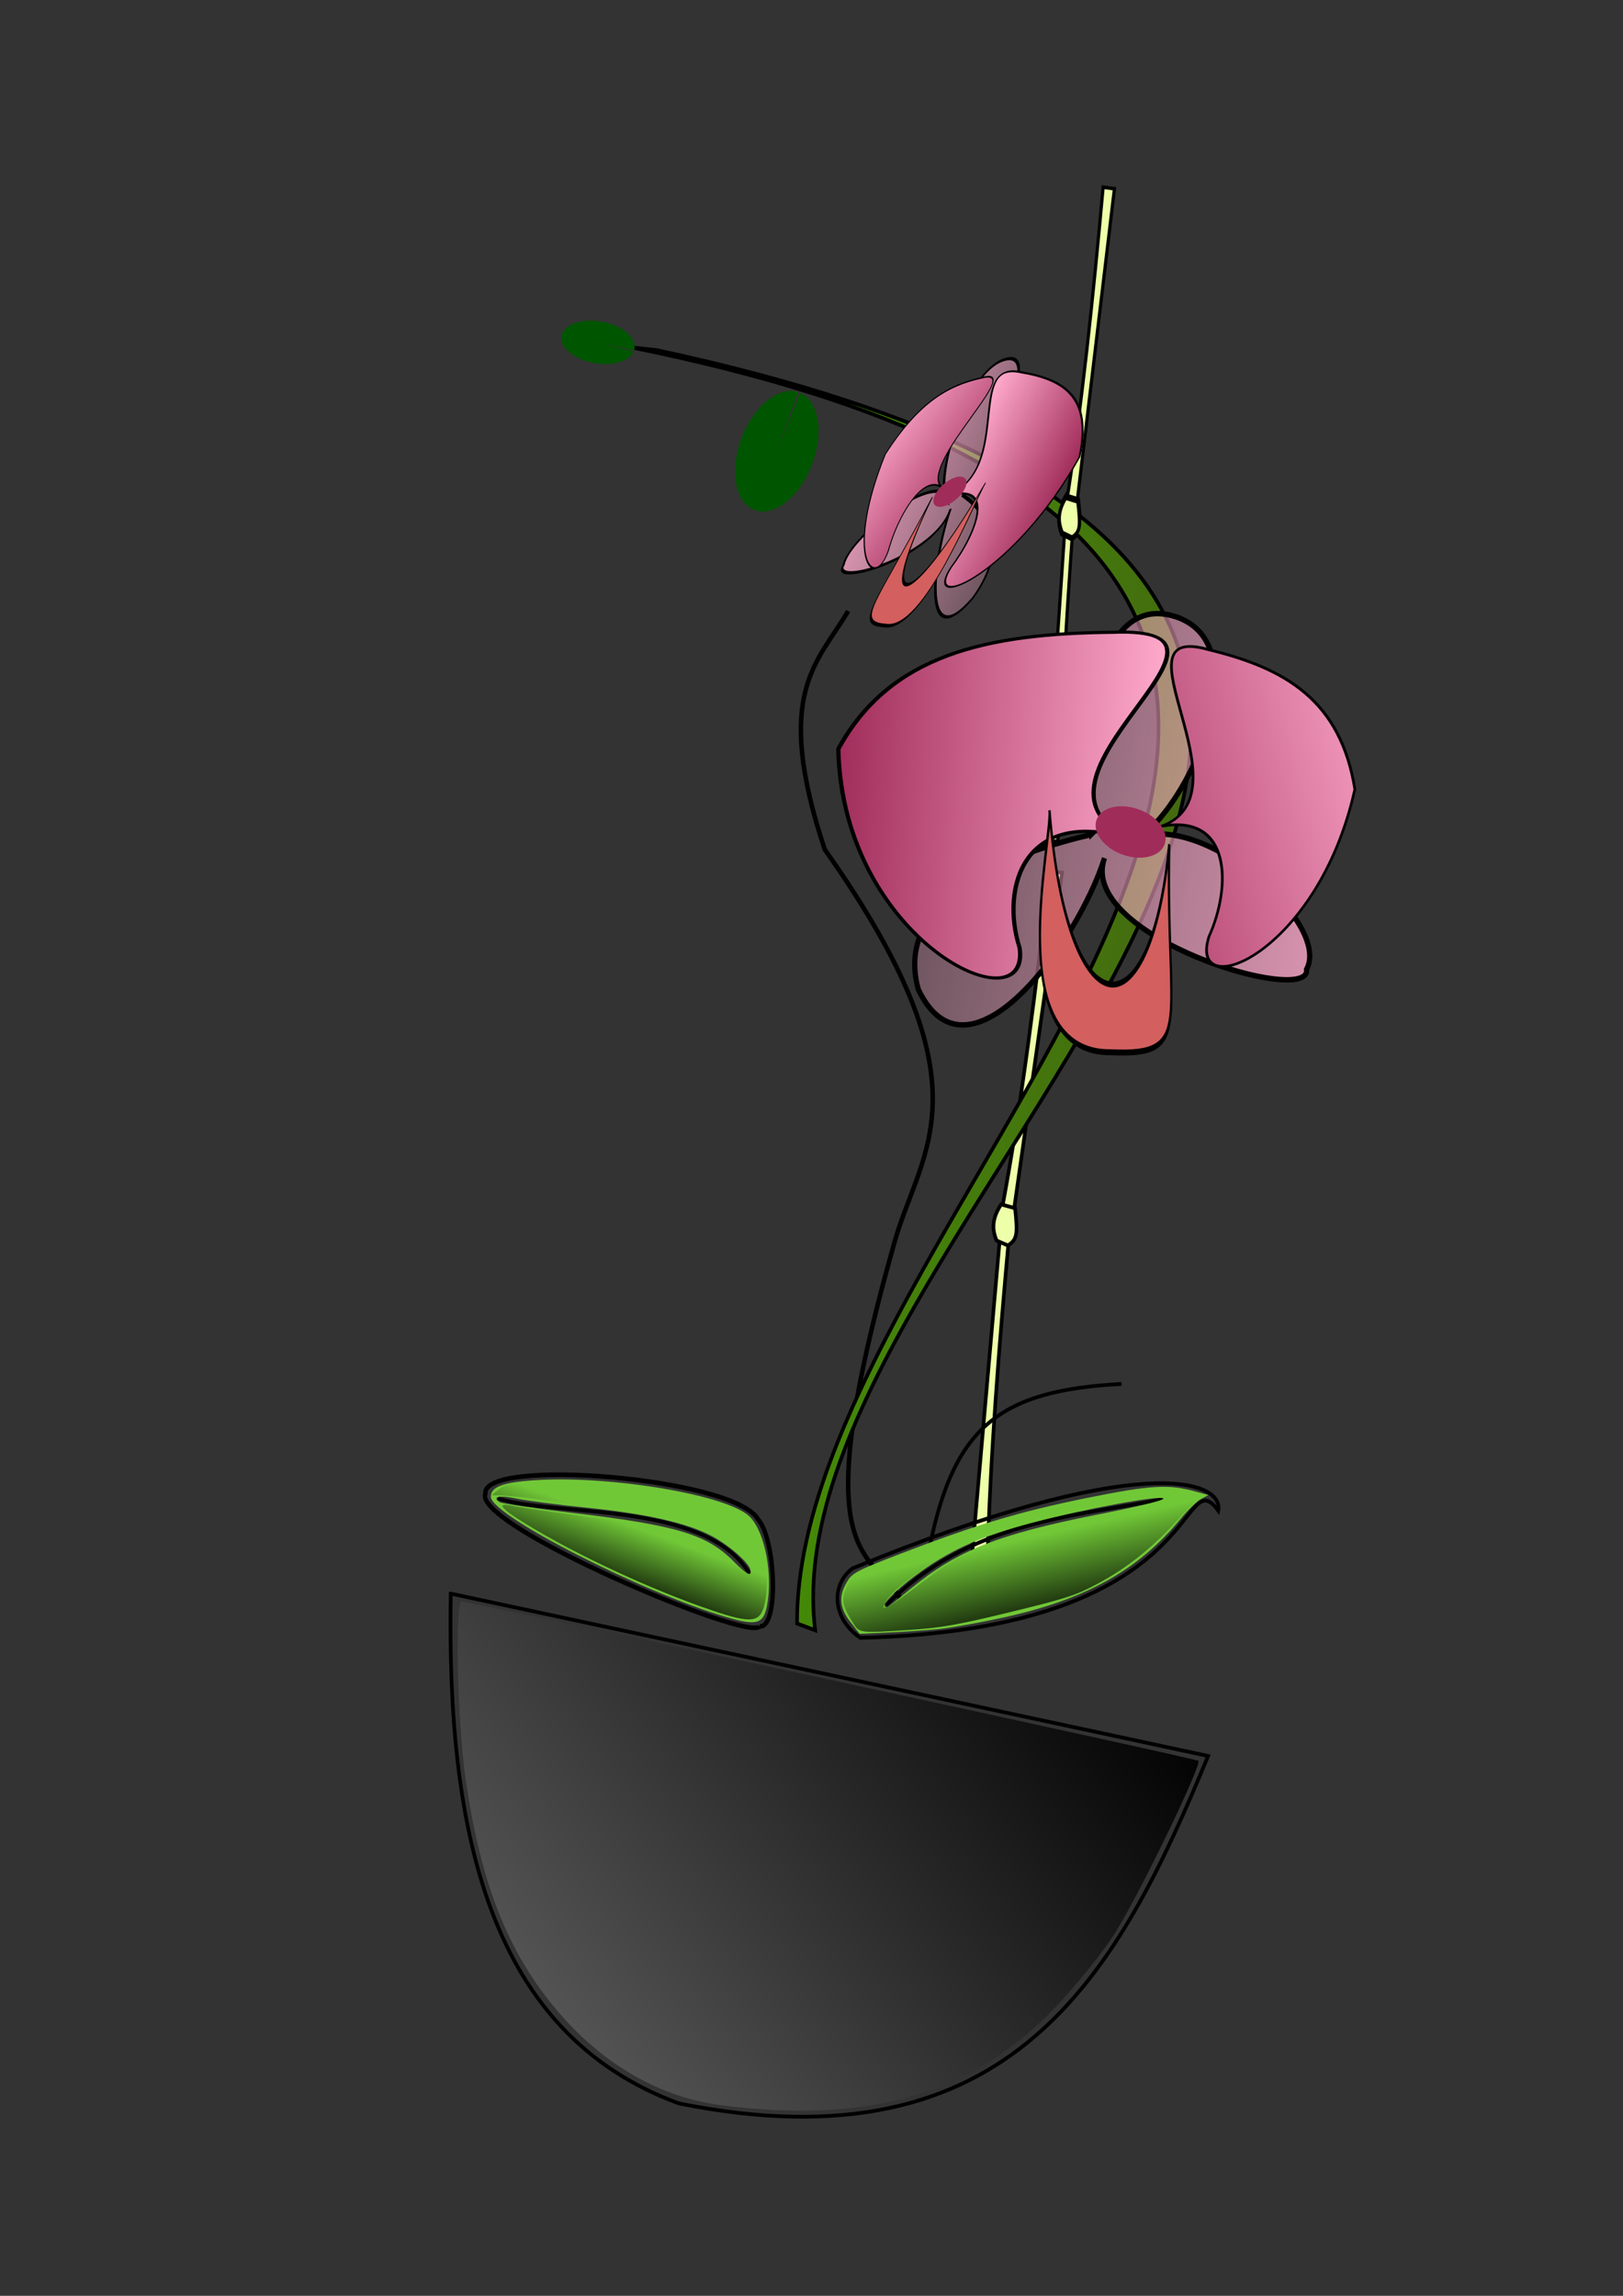 <?xml version="1.0" encoding="UTF-8" standalone="no"?>
<!-- Created with Inkscape (http://www.inkscape.org/) -->

<svg
   xmlns:dc="http://purl.org/dc/elements/1.1/"
   xmlns:cc="http://creativecommons.org/ns#"
   xmlns:rdf="http://www.w3.org/1999/02/22-rdf-syntax-ns#"
   xmlns:svg="http://www.w3.org/2000/svg"
   xmlns="http://www.w3.org/2000/svg"
   xmlns:xlink="http://www.w3.org/1999/xlink"
   xmlns:sodipodi="http://sodipodi.sourceforge.net/DTD/sodipodi-0.dtd"
   xmlns:inkscape="http://www.inkscape.org/namespaces/inkscape"
   width="744.094"
   height="1052.362"
   id="svg2"
   version="1.1"
   inkscape:version="0.48.5 r10040"
   sodipodi:docname="f.svg">
  <rect width="100%" height="100%" fill="#333333" stroke="none"/>
  <defs
     id="defs4">
    <linearGradient
       inkscape:collect="always"
       id="linearGradient3256">
      <stop
         style="stop-color:#ffaacc;stop-opacity:1;"
         offset="0"
         id="stop3258" />
      <stop
         style="stop-color:#a02c5a;stop-opacity:1"
         offset="1"
         id="stop3260" />
    </linearGradient>
    <linearGradient
       inkscape:collect="always"
       id="linearGradient3228">
      <stop
         style="stop-color:#ffaacc;stop-opacity:1;"
         offset="0"
         id="stop3230" />
      <stop
         style="stop-color:#ffaacc;stop-opacity:0;"
         offset="1"
         id="stop3232" />
    </linearGradient>
    <linearGradient
       inkscape:collect="always"
       id="linearGradient3159">
      <stop
         style="stop-color:#445016;stop-opacity:1;"
         offset="0"
         id="stop3161" />
      <stop
         style="stop-color:#44aa00;stop-opacity:1"
         offset="1"
         id="stop3163" />
    </linearGradient>
    <linearGradient
       inkscape:collect="always"
       id="linearGradient3104">
      <stop
         style="stop-color:#000000;stop-opacity:1;"
         offset="0"
         id="stop3106" />
      <stop
         style="stop-color:#000000;stop-opacity:0;"
         offset="1"
         id="stop3108" />
    </linearGradient>
    <linearGradient
       inkscape:collect="always"
       id="linearGradient3094">
      <stop
         style="stop-color:#000000;stop-opacity:1;"
         offset="0"
         id="stop3096" />
      <stop
         style="stop-color:#000000;stop-opacity:0;"
         offset="1"
         id="stop3098" />
    </linearGradient>
    <linearGradient
       inkscape:collect="always"
       id="linearGradient2989">
      <stop
         style="stop-color:#808080;stop-opacity:1;"
         offset="0"
         id="stop2991" />
      <stop
         style="stop-color:#000000;stop-opacity:1"
         offset="1"
         id="stop2993" />
    </linearGradient>
    <linearGradient
       inkscape:collect="always"
       xlink:href="#linearGradient3094"
       id="linearGradient3119"
       gradientUnits="userSpaceOnUse"
       x1="246.032"
       y1="590.457"
       x2="256.349"
       y2="573.791" />
    <linearGradient
       inkscape:collect="always"
       xlink:href="#linearGradient3104"
       id="linearGradient3135"
       gradientUnits="userSpaceOnUse"
       x1="408.73"
       y1="654.743"
       x2="408.73"
       y2="629.346" />
    <linearGradient
       inkscape:collect="always"
       xlink:href="#linearGradient3159"
       id="linearGradient3170"
       gradientUnits="userSpaceOnUse"
       x1="521.429"
       y1="468.235"
       x2="298.413"
       y2="390.457"
       gradientTransform="translate(-1.587,0)" />
    <linearGradient
       inkscape:collect="always"
       id="linearGradient3256-8">
      <stop
         style="stop-color:#ffaacc;stop-opacity:1;"
         offset="0"
         id="stop3258-1" />
      <stop
         style="stop-color:#a02c5a;stop-opacity:1"
         offset="1"
         id="stop3260-0" />
    </linearGradient>
    <linearGradient
       inkscape:collect="always"
       xlink:href="#linearGradient3228-0"
       id="linearGradient3344-1"
       gradientUnits="userSpaceOnUse"
       x1="454.762"
       y1="176.965"
       x2="243.651"
       y2="202.362" />
    <linearGradient
       inkscape:collect="always"
       id="linearGradient3228-0">
      <stop
         style="stop-color:#ffaacc;stop-opacity:1;"
         offset="0"
         id="stop3230-2" />
      <stop
         style="stop-color:#ffaacc;stop-opacity:0;"
         offset="1"
         id="stop3232-5" />
    </linearGradient>
    <linearGradient
       inkscape:collect="always"
       xlink:href="#linearGradient3256-9"
       id="linearGradient3346-1"
       gradientUnits="userSpaceOnUse"
       x1="109.994"
       y1="125.378"
       x2="186.831"
       y2="125.378" />
    <linearGradient
       inkscape:collect="always"
       id="linearGradient3256-9">
      <stop
         style="stop-color:#ffaacc;stop-opacity:1;"
         offset="0"
         id="stop3258-7" />
      <stop
         style="stop-color:#a02c5a;stop-opacity:1"
         offset="1"
         id="stop3260-1" />
    </linearGradient>
    <linearGradient
       inkscape:collect="always"
       xlink:href="#linearGradient3256-8-1"
       id="linearGradient3348-3"
       gradientUnits="userSpaceOnUse"
       x1="206.553"
       y1="97.973"
       x2="83.7"
       y2="149.95" />
    <linearGradient
       inkscape:collect="always"
       id="linearGradient3256-8-1">
      <stop
         style="stop-color:#ffaacc;stop-opacity:1;"
         offset="0"
         id="stop3258-1-2" />
      <stop
         style="stop-color:#a02c5a;stop-opacity:1"
         offset="1"
         id="stop3260-0-0" />
    </linearGradient>
    <linearGradient
       inkscape:collect="always"
       xlink:href="#linearGradient3228"
       id="linearGradient3467"
       gradientUnits="userSpaceOnUse"
       x1="454.762"
       y1="176.965"
       x2="243.651"
       y2="202.362" />
    <linearGradient
       inkscape:collect="always"
       xlink:href="#linearGradient3256"
       id="linearGradient3469"
       gradientUnits="userSpaceOnUse"
       x1="109.994"
       y1="125.378"
       x2="186.831"
       y2="125.378" />
    <linearGradient
       inkscape:collect="always"
       xlink:href="#linearGradient3256-8"
       id="linearGradient3471"
       gradientUnits="userSpaceOnUse"
       x1="206.553"
       y1="97.973"
       x2="83.7"
       y2="149.95" />
    <linearGradient
       inkscape:collect="always"
       xlink:href="#linearGradient2989"
       id="linearGradient3158"
       gradientUnits="userSpaceOnUse"
       gradientTransform="matrix(1.476,0,0,1.52,-104.479,-133.1)"
       x1="184.286"
       y1="815.219"
       x2="404.286"
       y2="632.362" />
    <linearGradient
       inkscape:collect="always"
       xlink:href="#linearGradient3159"
       id="linearGradient3160"
       gradientUnits="userSpaceOnUse"
       gradientTransform="translate(-1.587,0)"
       x1="521.429"
       y1="468.235"
       x2="298.413"
       y2="390.457" />
    <linearGradient
       inkscape:collect="always"
       xlink:href="#linearGradient3094"
       id="linearGradient3162"
       gradientUnits="userSpaceOnUse"
       x1="246.032"
       y1="590.457"
       x2="256.349"
       y2="573.791" />
    <linearGradient
       inkscape:collect="always"
       xlink:href="#linearGradient3104"
       id="linearGradient3164"
       gradientUnits="userSpaceOnUse"
       x1="408.73"
       y1="654.743"
       x2="408.73"
       y2="629.346" />
    <linearGradient
       inkscape:collect="always"
       xlink:href="#linearGradient3228-0"
       id="linearGradient3166"
       gradientUnits="userSpaceOnUse"
       x1="454.762"
       y1="176.965"
       x2="243.651"
       y2="202.362" />
    <linearGradient
       inkscape:collect="always"
       xlink:href="#linearGradient3256-9"
       id="linearGradient3168"
       gradientUnits="userSpaceOnUse"
       x1="109.994"
       y1="125.378"
       x2="186.831"
       y2="125.378" />
    <linearGradient
       inkscape:collect="always"
       xlink:href="#linearGradient3256-8-1"
       id="linearGradient3171"
       gradientUnits="userSpaceOnUse"
       x1="206.553"
       y1="97.973"
       x2="83.7"
       y2="149.95" />
    <linearGradient
       inkscape:collect="always"
       xlink:href="#linearGradient3228"
       id="linearGradient3173"
       gradientUnits="userSpaceOnUse"
       x1="454.762"
       y1="176.965"
       x2="243.651"
       y2="202.362" />
    <linearGradient
       inkscape:collect="always"
       xlink:href="#linearGradient3256"
       id="linearGradient3175"
       gradientUnits="userSpaceOnUse"
       x1="109.994"
       y1="125.378"
       x2="186.831"
       y2="125.378" />
    <linearGradient
       inkscape:collect="always"
       xlink:href="#linearGradient3256-8"
       id="linearGradient3177"
       gradientUnits="userSpaceOnUse"
       x1="206.553"
       y1="97.973"
       x2="83.7"
       y2="149.95" />
  </defs>
  <sodipodi:namedview
     id="base"
     pagecolor="#ffffff"
     bordercolor="#666666"
     borderopacity="1.0"
     inkscape:pageopacity="0.0"
     inkscape:pageshadow="2"
     inkscape:zoom="0.44547727"
     inkscape:cx="313.23013"
     inkscape:cy="537.84679"
     inkscape:document-units="px"
     inkscape:current-layer="g3546"
     showgrid="false"
     inkscape:window-width="719"
     inkscape:window-height="849"
     inkscape:window-x="0"
     inkscape:window-y="0"
     inkscape:window-maximized="0" />
  <g
     inkscape:label="Layer 1"
     inkscape:groupmode="layer"
     id="layer1">
    <g
       id="g3022" />
    <g
       transform="matrix(-1,0,0,1,420.635,-163.261)"
       id="g3174-1" />
    <g
       id="g3546"
       transform="matrix(0.977,-0.213,0.213,0.977,-118.199,77.144)">
      <g
         id="g3096"
         transform="matrix(1.129,-0.004,-0.004,1.144,-13.417,-204.065)">
        <path
           transform="matrix(0.977,0.213,-0.213,0.977,131.931,-50.162)"
           sodipodi:nodetypes="cccc"
           inkscape:connector-curvature="0"
           id="path2985"
           d="m 220.283,819.581 307.891,65.155 C 491.8,971.493 448.844,1050.719 313.072,1023.733 236.471,995.999 218.622,916.401 220.283,819.581 z"
           style="fill:none;stroke:#000000;stroke-width:1.498px;stroke-linecap:butt;stroke-linejoin:miter;stroke-opacity:1" />
        <path
           transform="matrix(0.977,0.213,-0.213,0.977,131.931,-50.162)"
           inkscape:connector-curvature="0"
           id="path2987"
           d="m 325.113,1023.661 c -21.866,-4.087 -42.013,-15.751 -58.729,-34.001 -21.802,-23.802 -33.749,-52.515 -40.095,-96.362 -3.267,-22.575 -4.347,-70.602 -1.586,-70.561 3.64,0.054 298.64,63.025 299.525,63.937 1.484,1.529 -23.551,52.59 -33.596,68.522 -4.895,7.764 -16.204,21.606 -25.13,30.76 -27.399,28.098 -60.907,41.13 -104.69,40.714 -11.358,-0.108 -27.422,-1.462 -35.698,-3.009 z"
           style="fill:url(#linearGradient3158);fill-opacity:1" />
        <g
           transform="matrix(1.296,-0.008,-0.009,1.436,17.859,-350.856)"
           id="g3149-0">
          <g
             id="g3154-6"
             style="fill:#eeffaa">
            <path
               style="fill:#eeffaa;stroke:#000000;stroke-width:1px;stroke-linecap:butt;stroke-linejoin:miter;stroke-opacity:1"
               d="m 359.252,633.358 c 6.944,-28.247 15.657,-56.494 24.693,-84.741 l -2.245,-1.122 c -8.979,28.434 -17.958,56.868 -26.937,85.302 z"
               id="path3034-4"
               inkscape:connector-curvature="0"
               sodipodi:nodetypes="ccccc" />
            <path
               style="fill:#eeffaa;stroke:#000000;stroke-width:1px;stroke-linecap:butt;stroke-linejoin:miter;stroke-opacity:1"
               d="m 385.628,545.25 -2.834,-1.944 c 11.237,-25.866 22.284,-56.694 32.016,-85.041 l 3.367,1.122 z"
               id="path3036-0"
               inkscape:connector-curvature="0"
               sodipodi:nodetypes="ccccc" />
            <path
               style="fill:#eeffaa;stroke:#000000;stroke-width:1px;stroke-linecap:butt;stroke-linejoin:miter;stroke-opacity:1"
               d="m 383.194,541.194 3.537,1.8 c -0.674,6.739 -1.162,8.264 -4.04,9.164 l -2.755,-1.936 c -0.486,-2.735 -0.375,-5.574 3.258,-9.028 z"
               id="path3062-9"
               inkscape:connector-curvature="0"
               sodipodi:nodetypes="ccccc" />
            <path
               style="fill:#eeffaa;stroke:#000000;stroke-width:1px;stroke-linecap:butt;stroke-linejoin:miter;stroke-opacity:1"
               d="m 383.79,539.767 3.537,1.8 c -0.674,6.739 -1.162,8.264 -4.04,9.164 l -2.755,-1.936 c -0.486,-2.735 -0.375,-5.574 3.258,-9.028 z"
               id="path3062-9-4"
               inkscape:connector-curvature="0"
               sodipodi:nodetypes="ccccc" />
          </g>
        </g>
        <path
           style="fill:none;stroke:#000000;stroke-width:1.835px;stroke-linecap:butt;stroke-linejoin:miter;stroke-opacity:1"
           d="m 352.129,842.828 c -6.82,-27.608 -39.949,-20.737 26.811,-144.77 18.631,-34.213 51.856,-52.053 5.487,-159.188 -7.423,-66.285 13.435,-73.918 29.591,-91.304"
           id="path3074"
           inkscape:connector-curvature="0"
           sodipodi:nodetypes="cccc" />
        <g
           transform="matrix(1.478,-0.009,-0.009,1.518,-137.239,-125.11)"
           id="g3149">
          <g
             id="g3154"
             style="fill:#eeffaa">
            <path
               style="fill:#eeffaa;stroke:#000000;stroke-width:1px;stroke-linecap:butt;stroke-linejoin:miter;stroke-opacity:1"
               d="m 359.252,633.358 c 6.944,-28.247 15.657,-56.494 24.693,-84.741 l -2.245,-1.122 c -8.979,28.434 -17.958,56.868 -26.937,85.302 z"
               id="path3034"
               inkscape:connector-curvature="0"
               sodipodi:nodetypes="ccccc" />
            <path
               style="fill:#eeffaa;stroke:#000000;stroke-width:1px;stroke-linecap:butt;stroke-linejoin:miter;stroke-opacity:1"
               d="m 385.628,545.25 -2.834,-1.944 c 11.237,-25.866 22.284,-56.694 32.016,-85.041 l 3.367,1.122 z"
               id="path3036"
               inkscape:connector-curvature="0"
               sodipodi:nodetypes="ccccc" />
            <path
               style="fill:#eeffaa;stroke:#000000;stroke-width:1px;stroke-linecap:butt;stroke-linejoin:miter;stroke-opacity:1"
               d="m 383.194,541.194 3.537,1.8 c -0.674,6.739 -1.162,8.264 -4.04,9.164 l -2.755,-1.936 c -0.486,-2.735 -0.375,-5.574 3.258,-9.028 z"
               id="path3062"
               inkscape:connector-curvature="0"
               sodipodi:nodetypes="ccccc" />
          </g>
        </g>
        <g
           transform="matrix(1.478,-0.009,-0.009,1.518,-137.239,-125.11)"
           id="g3167">
          <path
             sodipodi:nodetypes="ccccc"
             inkscape:connector-curvature="0"
             id="path3038"
             d="M 309.315,639.883 C 319.029,526.965 629.261,430.205 338.458,301.129 l -6.734,-2.245 c 278.749,119.879 -3.141,225.83 -26.898,338.193 z"
             style="fill:url(#linearGradient3160);fill-opacity:1;stroke:#000000;stroke-width:1px;stroke-linecap:butt;stroke-linejoin:miter;stroke-opacity:1" />
        </g>
        <path
           style="fill:none;stroke:#000000;stroke-width:1.498px;stroke-linecap:butt;stroke-linejoin:miter;stroke-opacity:1"
           d="m 456.789,773.667 c -50.243,-8.258 -71.376,2.671 -91.813,51.178"
           id="path3078"
           inkscape:connector-curvature="0"
           sodipodi:nodetypes="cc" />
        <g
           id="g3112"
           transform="matrix(1.478,-0.009,-0.009,1.518,-121.084,-80.627)">
          <g
             id="g3068">
            <path
               style="fill:none;stroke:#000000;stroke-width:1.222px;stroke-linecap:butt;stroke-linejoin:miter;stroke-opacity:1"
               d="m 283.487,606.244 c 5.075,1.742 9.336,-21.437 5.479,-27.825 -4.469,-12.044 -70.836,-32.042 -71.834,-22.415 -5.113,7.342 62.577,53.687 66.355,50.24 z"
               id="path3030"
               inkscape:connector-curvature="0"
               sodipodi:nodetypes="cccc" />
            <path
               style="fill:none;stroke:#000000;stroke-width:1px;stroke-linecap:butt;stroke-linejoin:miter;stroke-opacity:1"
               d="m 283.73,592.045 c -8.033,-21.515 -49.383,-25.97 -63.492,-34.127"
               id="path3066"
               inkscape:connector-curvature="0"
               sodipodi:nodetypes="cc" />
          </g>
          <path
             inkscape:connector-curvature="0"
             id="path3082"
             d="m 275.043,601.908 c -21.337,-11.356 -57.323,-39.779 -56.613,-44.714 0.371,-2.581 3.874,-3.101 12.351,-1.832 20.89,3.127 51.723,15.27 56.227,22.145 3.187,4.864 2.988,16.223 -0.418,23.924 -1.969,4.45 -3.929,4.531 -11.547,0.477 z m 9.127,-10.771 c 0,-1.897 -4.254,-7.415 -8.333,-10.808 -5.791,-4.817 -16.389,-9.683 -32.143,-14.756 -7.639,-2.46 -15.95,-5.383 -18.469,-6.495 -4.374,-1.931 -6.634,-1.972 -4.748,-0.087 0.486,0.486 9.212,3.718 19.392,7.182 26.958,9.175 34.682,13.369 40.296,21.881 2.729,4.138 4.006,5.12 4.006,3.083 z"
             style="fill:#71c837" />
          <path
             inkscape:connector-curvature="0"
             id="path3092"
             d="m 271.829,599.485 c -14.866,-8.618 -33.501,-22.277 -45.507,-33.354 -6.163,-5.686 -6.9,-7.407 -2.281,-5.32 1.473,0.665 9.797,3.752 18.499,6.858 24.763,8.841 30.855,12.307 38.258,21.762 1.367,1.746 2.748,2.923 3.068,2.616 1.281,-1.227 -0.658,-4.822 -4.979,-9.23 -3.469,-3.54 -6.53,-5.617 -12.883,-8.741 -7.272,-3.576 -38.167,-15.119 -44.841,-16.752 l -2.381,-0.583 2.186,-1.046 c 1.845,-0.883 3.513,-0.83 10.684,0.339 20.772,3.385 50.148,15.061 54.694,21.74 3.195,4.694 3.058,16.229 -0.273,23.042 -2.201,4.501 -4.567,4.28 -14.245,-1.331 l 0,0 z"
             style="fill:url(#linearGradient3162);fill-opacity:1" />
        </g>
        <g
           id="g3128"
           transform="matrix(1.478,-0.009,-0.009,1.518,-180.639,-126.045)">
          <path
             sodipodi:nodetypes="cccc"
             inkscape:connector-curvature="0"
             id="path3032"
             d="m 350.402,645.263 c -6.444,-6.496 -5.083,-15.372 1.808,-18.315 83.841,-13.554 104.886,-0.868 101.618,6.615 -7.648,-15.898 -9.069,30.133 -103.426,11.7 z"
             style="fill:none;stroke:#000000;stroke-width:1px;stroke-linecap:butt;stroke-linejoin:miter;stroke-opacity:1" />
          <g
             id="g3121">
            <path
               style="fill:none;stroke:#000000;stroke-width:1px;stroke-linecap:butt;stroke-linejoin:miter;stroke-opacity:1"
               d="m 359.127,638.473 c 26.916,-16.877 56.157,-11.807 80.556,-11.111"
               id="path3064"
               inkscape:connector-curvature="0"
               sodipodi:nodetypes="cc" />
            <path
               style="fill:#71c837"
               d="m 372.265,647.66 c -3.274,-0.379 -9.524,-1.315 -13.889,-2.079 l -7.937,-1.389 -1.803,-3.571 c -2.167,-4.292 -1.79,-7.341 1.302,-10.52 1.973,-2.028 3.128,-2.325 15.996,-4.111 21.838,-3.03 34.552,-3.844 53.199,-3.406 17.822,0.419 22.832,1.219 29.684,4.743 l 3.209,1.65 -2.237,0.609 c -1.231,0.335 -4.192,2.085 -6.581,3.889 -14.185,10.71 -29.998,15.171 -53.087,14.976 -6.548,-0.055 -14.583,-0.411 -17.857,-0.791 z m -5.321,-12.176 c 14.363,-6.98 26.469,-8.778 53.932,-8.009 11.698,0.328 18.849,0.243 18.849,-0.223 0,-1.104 -21.375,-1.983 -36.485,-1.5 -14.134,0.452 -22.68,1.997 -32.473,5.871 -6.209,2.456 -11.995,5.685 -11.995,6.693 0,1.093 0.33,0.979 8.171,-2.832 l 0,0 z"
               id="path3080"
               inkscape:connector-curvature="0" />
            <path
               style="fill:url(#linearGradient3164);fill-opacity:1"
               d="m 364.418,646.166 c -14.677,-2.278 -13.927,-1.995 -15.385,-5.813 -1.788,-4.681 -1.613,-6.481 0.901,-9.282 1.983,-2.21 3.017,-2.567 11.31,-3.912 17.066,-2.769 32.856,-3.999 50.999,-3.974 19.862,0.028 26.74,0.691 33.335,3.215 4.168,1.595 5.93,3.11 3.618,3.11 -0.515,0 -3.462,1.74 -6.548,3.868 -8.191,5.647 -16.389,9.518 -25,11.807 -6.864,1.825 -9.313,2.043 -25.452,2.27 -14.652,0.206 -19.638,-0.025 -27.778,-1.289 z m 3.858,-10.731 c 14.596,-6.424 17.576,-6.893 46.34,-7.303 13.859,-0.197 25.198,-0.65 25.198,-1.006 0,-2.152 -47.033,-1.908 -56.349,0.292 -9.983,2.358 -21.658,7.213 -24.261,10.089 -2.201,2.432 -0.044,1.94 9.072,-2.072 z"
               id="path3102"
               inkscape:connector-curvature="0" />
          </g>
        </g>
        <g
           transform="matrix(-0.677,0.067,-0.502,0.807,743.188,226.512)"
           id="g3355-6">
          <g
             transform="translate(-99.206,17.46)"
             id="g3332-8">
            <g
               id="g3321-7">
              <g
                 id="g3311-4">
                <path
                   style="fill:url(#linearGradient3166);fill-opacity:1;stroke:#000000;stroke-width:1.431px;stroke-linecap:butt;stroke-linejoin:miter;stroke-opacity:1"
                   d="m 348.188,192.084 c -6.916,-10.638 -22.526,-61.34 4.349,-61.728 25.671,-0.377 19.149,51.258 5.436,61.728 11.533,-17.828 60.577,0.851 57.627,15.432 4.462,9.01 -62.874,11.28 -61.976,-10.684 -0.097,23.633 -16.598,70.587 -38.055,48.67 -14.919,-21.918 16.029,-43.563 32.619,-53.418 z"
                   id="path3198-9"
                   inkscape:connector-curvature="0"
                   sodipodi:nodetypes="ccccccc" />
                <g
                   id="g3267-2"
                   transform="matrix(-1.155,0.214,0.206,0.794,466.076,59.076)">
                  <g
                     id="g3264-4">
                    <path
                       style="fill:url(#linearGradient3168);fill-opacity:1;stroke:#000000;stroke-width:1px;stroke-linecap:butt;stroke-linejoin:miter;stroke-opacity:1"
                       d="m 116.49,133.204 c 32.247,-12.909 -32.104,-74.537 7.143,-65.079 29.642,5.911 51.96,16.96 62.698,49.206 -3.588,61.13 -49.006,80.82 -45.238,55.556 5.408,-18.623 0.792,-45.495 -24.603,-39.683 z"
                       id="path3236-7-4"
                       inkscape:connector-curvature="0"
                       sodipodi:nodetypes="ccccc" />
                  </g>
                </g>
                <g
                   transform="matrix(0.708,-0.206,0.105,0.72,269.323,112.223)"
                   id="g3267-7-5">
                  <g
                     id="g3264-6-9">
                    <path
                       style="fill:url(#linearGradient3171);fill-opacity:1;stroke:#000000;stroke-width:1px;stroke-linecap:butt;stroke-linejoin:miter;stroke-opacity:1"
                       d="m 116.49,133.204 c 32.247,-12.909 -32.104,-74.537 7.143,-65.079 29.642,5.911 51.96,16.96 62.698,49.206 -3.588,61.13 -49.006,80.82 -45.238,55.556 5.408,-18.623 0.792,-45.495 -24.603,-39.683 z"
                       id="path3236-7-0-1"
                       inkscape:connector-curvature="0"
                       sodipodi:nodetypes="ccccc" />
                  </g>
                </g>
                <path
                   sodipodi:type="arc"
                   style="fill:#a02c5a"
                   id="path3309-2"
                   sodipodi:cx="236.11111"
                   sodipodi:cy="225.37805"
                   sodipodi:rx="9.9206352"
                   sodipodi:ry="6.3492064"
                   d="m 246.032,225.378 c 0,3.507 -4.442,6.349 -9.921,6.349 -5.479,0 -9.921,-2.843 -9.921,-6.349 0,-3.507 4.442,-6.349 9.921,-6.349 5.479,0 9.921,2.843 9.921,6.349 z"
                   transform="translate(122.222,-37.302)" />
              </g>
            </g>
          </g>
          <g
             transform="matrix(0.596,-0.189,0.524,1.48,96.057,156.142)"
             style="fill:#d35f5f"
             id="g3352-8">
            <path
               style="fill:#d35f5f;stroke:#000000;stroke-width:1px;stroke-linecap:butt;stroke-linejoin:miter;stroke-opacity:1"
               d="m 184.127,57.918 c 5.307,37.26 42.131,38.376 52.381,5.556 -3.67,30.011 9.186,35.482 -27.778,34.921 -48.631,0.449 -23.753,-35.192 -24.603,-40.476 z"
               id="path3350-9"
               inkscape:connector-curvature="0"
               sodipodi:nodetypes="cccc" />
          </g>
        </g>
        <path
           sodipodi:type="arc"
           style="fill:#005500"
           id="path3463"
           sodipodi:cx="255.55556"
           sodipodi:cy="67.441551"
           sodipodi:rx="16.666666"
           sodipodi:ry="10.317461"
           d="m 272.222,67.442 c 0,5.698 -7.462,10.317 -16.667,10.317 -9.205,0 -16.667,-4.619 -16.667,-10.317 0,-5.698 7.462,-10.317 16.667,-10.317 8.846,0 16.15,4.278 16.641,9.745 l -16.641,0.572 z"
           sodipodi:start="0"
           sodipodi:end="6.2276868"
           transform="matrix(0.856,-1.248,1.205,0.864,99.261,639.539)" />
        <g
           id="g3355"
           transform="matrix(1.272,0.758,-0.754,1.316,332.725,91.619)">
          <g
             transform="translate(-99.206,17.46)"
             id="g3332">
            <g
               id="g3321">
              <g
                 id="g3311">
                <path
                   style="fill:url(#linearGradient3173);fill-opacity:1;stroke:#000000;stroke-width:1.431px;stroke-linecap:butt;stroke-linejoin:miter;stroke-opacity:1"
                   d="m 348.188,192.084 c -6.916,-10.638 -22.526,-61.34 4.349,-61.728 25.671,-0.377 19.149,51.258 5.436,61.728 11.533,-17.828 60.577,0.851 57.627,15.432 4.462,9.01 -62.874,11.28 -61.976,-10.684 -0.097,23.633 -16.598,70.587 -38.055,48.67 -14.919,-21.918 16.029,-43.563 32.619,-53.418 z"
                   id="path3198"
                   inkscape:connector-curvature="0"
                   sodipodi:nodetypes="ccccccc" />
                <g
                   id="g3267"
                   transform="matrix(-1.155,0.214,0.206,0.794,466.076,59.076)">
                  <g
                     id="g3264">
                    <path
                       style="fill:url(#linearGradient3175);fill-opacity:1;stroke:#000000;stroke-width:1px;stroke-linecap:butt;stroke-linejoin:miter;stroke-opacity:1"
                       d="m 116.49,133.204 c 32.247,-12.909 -32.104,-74.537 7.143,-65.079 29.642,5.911 51.96,16.96 62.698,49.206 -3.588,61.13 -49.006,80.82 -45.238,55.556 5.408,-18.623 0.792,-45.495 -24.603,-39.683 z"
                       id="path3236-7"
                       inkscape:connector-curvature="0"
                       sodipodi:nodetypes="ccccc" />
                  </g>
                </g>
                <g
                   transform="matrix(0.708,-0.206,0.105,0.72,269.323,112.223)"
                   id="g3267-7">
                  <g
                     id="g3264-6">
                    <path
                       style="fill:url(#linearGradient3177);fill-opacity:1;stroke:#000000;stroke-width:1px;stroke-linecap:butt;stroke-linejoin:miter;stroke-opacity:1"
                       d="m 116.49,133.204 c 32.247,-12.909 -32.104,-74.537 7.143,-65.079 29.642,5.911 51.96,16.96 62.698,49.206 -3.588,61.13 -49.006,80.82 -45.238,55.556 5.408,-18.623 0.792,-45.495 -24.603,-39.683 z"
                       id="path3236-7-0"
                       inkscape:connector-curvature="0"
                       sodipodi:nodetypes="ccccc" />
                  </g>
                </g>
                <path
                   sodipodi:type="arc"
                   style="fill:#a02c5a"
                   id="path3309"
                   sodipodi:cx="236.11111"
                   sodipodi:cy="225.37805"
                   sodipodi:rx="9.9206352"
                   sodipodi:ry="6.3492064"
                   d="m 246.032,225.378 c 0,3.507 -4.442,6.349 -9.921,6.349 -5.479,0 -9.921,-2.843 -9.921,-6.349 0,-3.507 4.442,-6.349 9.921,-6.349 5.479,0 9.921,2.843 9.921,6.349 z"
                   transform="translate(122.222,-37.302)" />
              </g>
            </g>
          </g>
          <g
             transform="matrix(0.596,-0.189,0.524,1.48,96.057,156.142)"
             style="fill:#d35f5f"
             id="g3352">
            <path
               style="fill:#d35f5f;stroke:#000000;stroke-width:1px;stroke-linecap:butt;stroke-linejoin:miter;stroke-opacity:1"
               d="m 184.127,57.918 c 5.307,37.26 42.131,38.376 52.381,5.556 -3.67,30.011 9.186,35.482 -27.778,34.921 -48.631,0.449 -23.753,-35.192 -24.603,-40.476 z"
               id="path3350"
               inkscape:connector-curvature="0"
               sodipodi:nodetypes="cccc" />
          </g>
        </g>
        <path
           sodipodi:type="arc"
           style="fill:#005500"
           id="path3463-6"
           sodipodi:cx="255.55556"
           sodipodi:cy="67.441551"
           sodipodi:rx="16.666666"
           sodipodi:ry="10.317461"
           d="m 272.222,67.442 c 0,5.698 -7.462,10.317 -16.667,10.317 -9.205,0 -16.667,-4.619 -16.667,-10.317 0,-5.698 7.462,-10.317 16.667,-10.317 8.846,0 16.15,4.278 16.641,9.745 l -16.641,0.572 z"
           sodipodi:start="0"
           sodipodi:end="6.2276868"
           transform="matrix(0.804,0.398,-0.487,0.676,164.9,173.477)" />
        <path
           style="fill:#eeffaa;stroke:#000000;stroke-width:1.364px;stroke-linecap:butt;stroke-linejoin:miter;stroke-opacity:1"
           d="m 509.957,422.314 4.568,2.556 c -0.933,9.684 -1.578,11.878 -5.316,13.194 l -3.554,-2.758 c -0.607,-3.924 -0.437,-8.002 4.302,-12.992 z"
           id="path3062-9-5"
           inkscape:connector-curvature="0"
           sodipodi:nodetypes="ccccc" />
      </g>
    </g>
  </g>
</svg>
